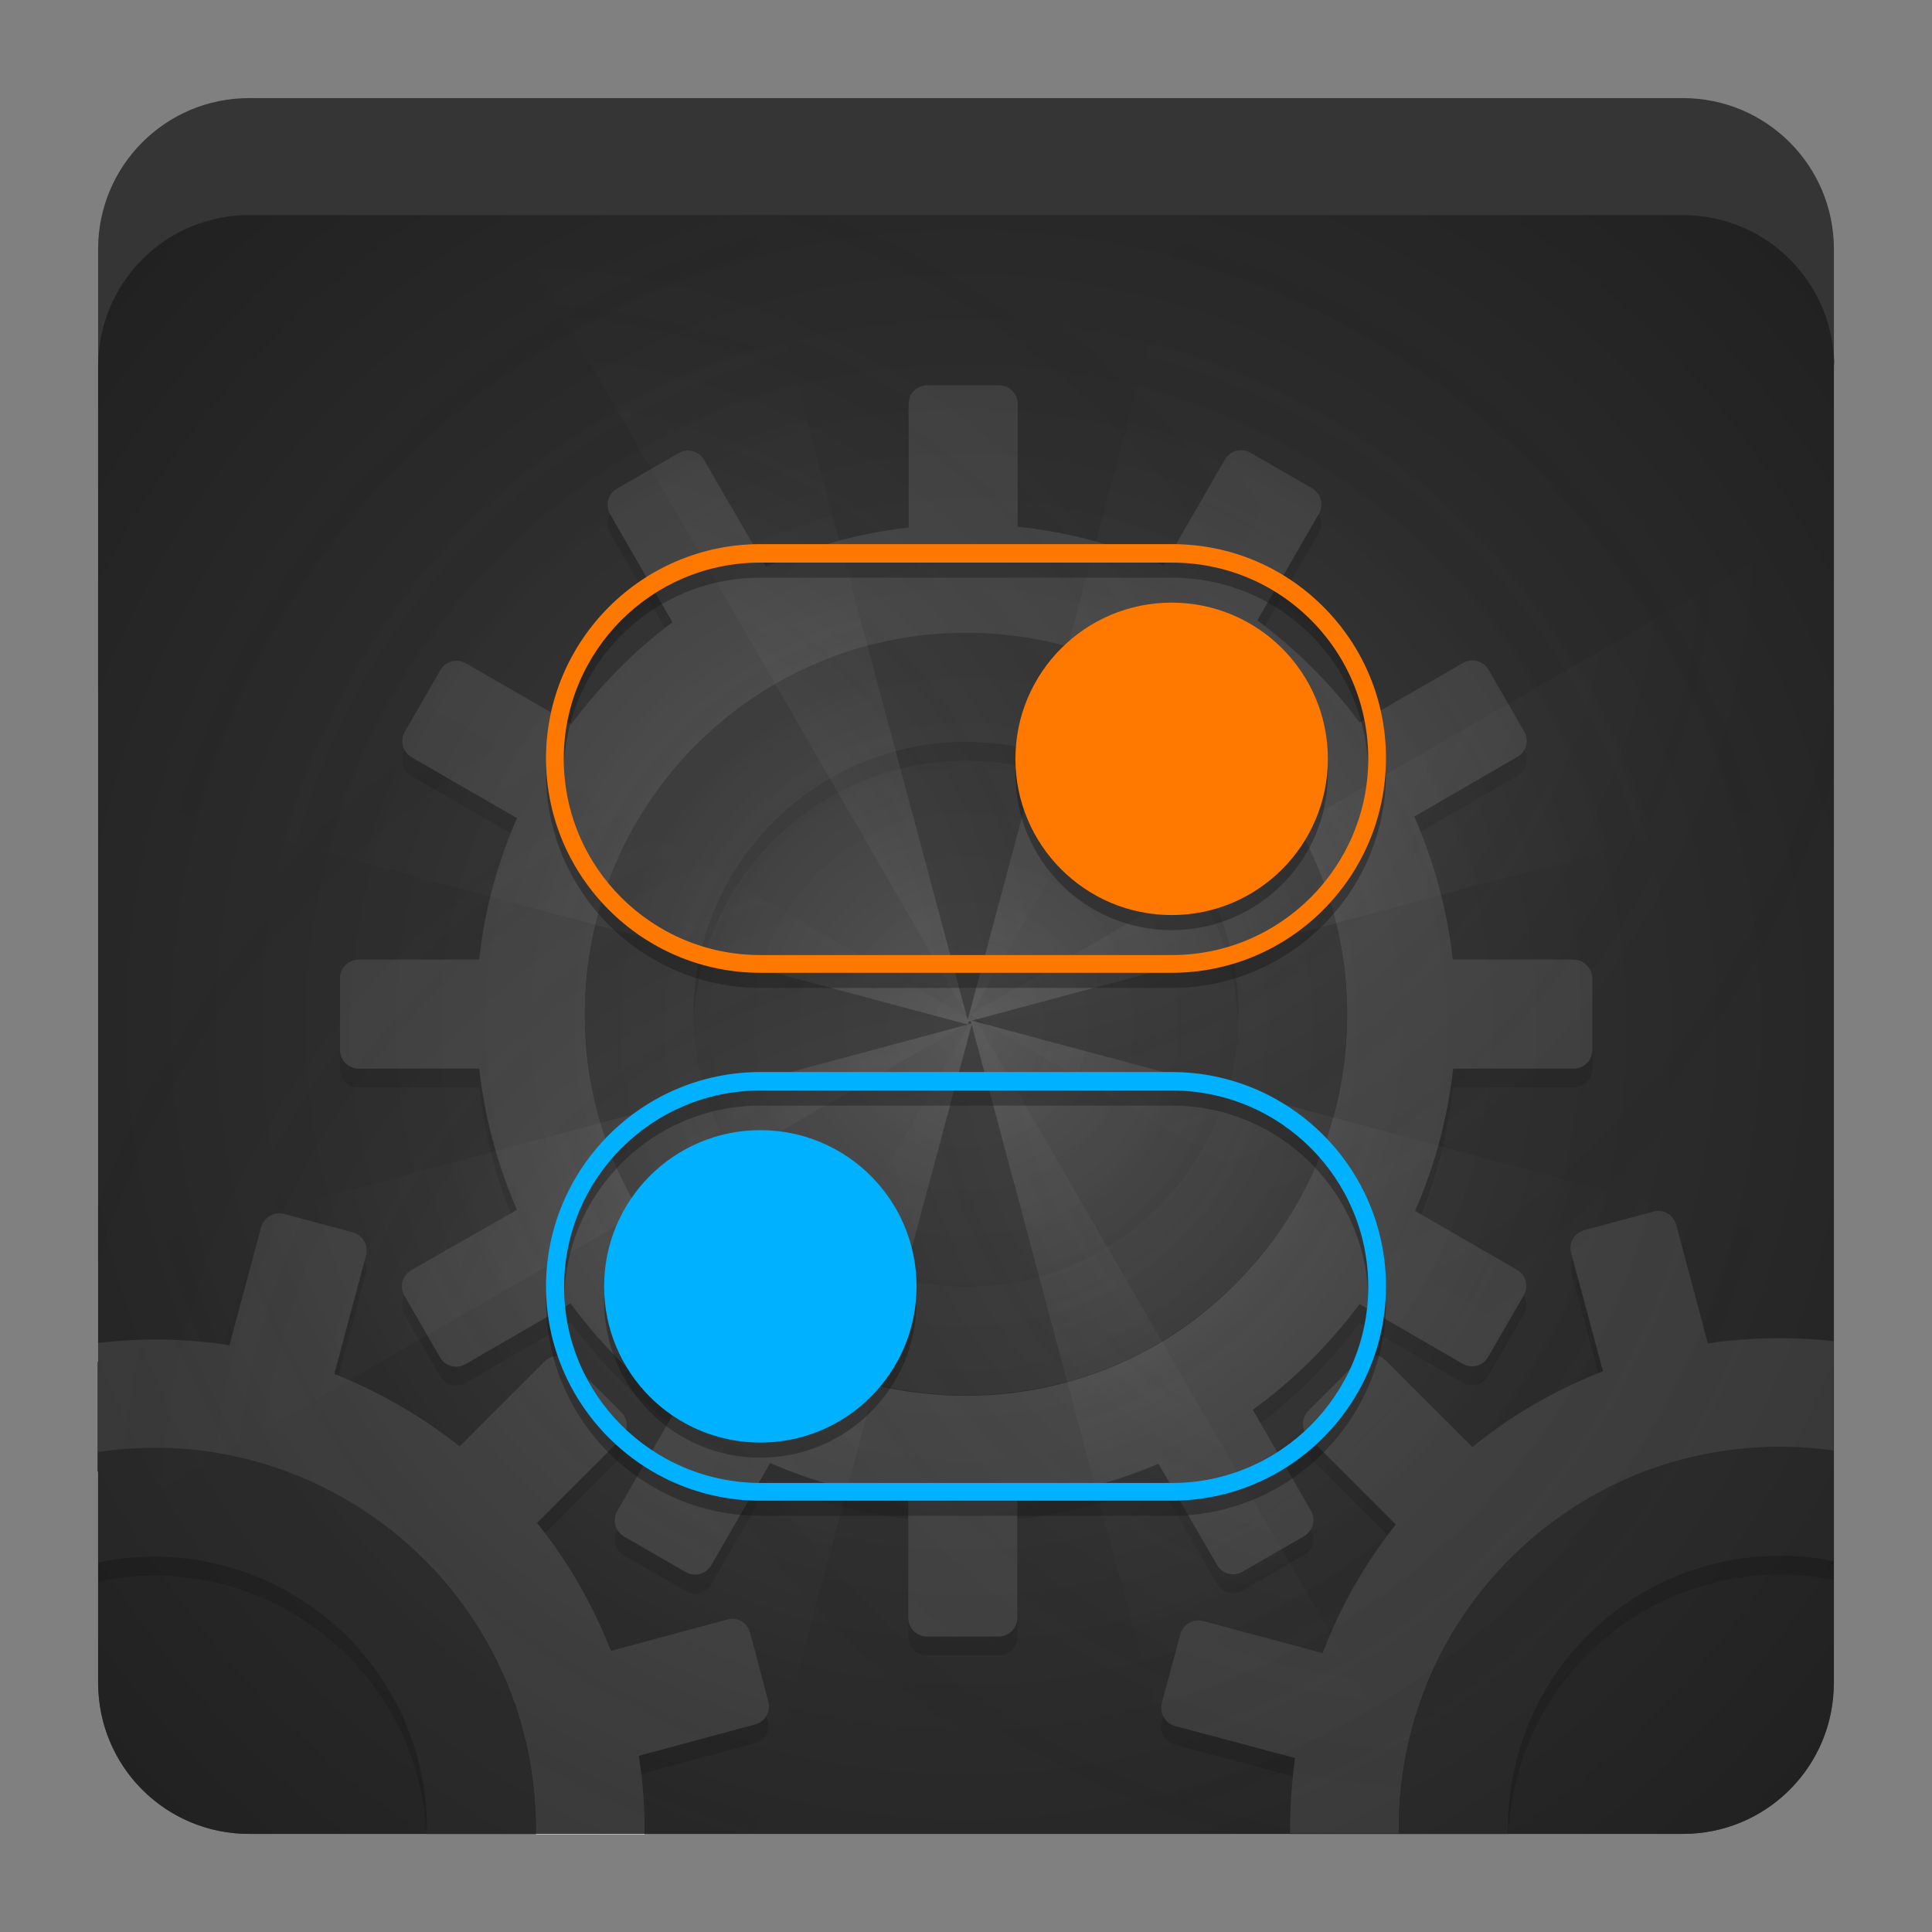 <?xml version="1.0" encoding="utf-8"?>
<!-- Generator: Adobe Illustrator 18.0.0, SVG Export Plug-In . SVG Version: 6.00 Build 0)  -->
<!DOCTYPE svg PUBLIC "-//W3C//DTD SVG 1.1//EN" "http://www.w3.org/Graphics/SVG/1.1/DTD/svg11.dtd">
<svg version="1.1" id="Layer_1" xmlns="http://www.w3.org/2000/svg" xmlns:xlink="http://www.w3.org/1999/xlink" x="0px" y="0px"
	 viewBox="0 0 512 512" enable-background="new 0 0 512 512" xml:space="preserve">
<rect x="0" y="0" width="512" height="512" fill="#808080" stroke="none"/>
<g>
	<path fill="#353535" d="M446,486H66c-22.1,0-40-17.9-40-40V66c0-22.1,17.9-40,40-40h380c22.1,0,40,17.9,40,40v380
		C486,468.1,468.1,486,446,486z"/>
	<g>
		<g>
			<g>
				<path d="M53.3,389.6c9.5,1.2,18.9,3.7,27.8,7.6c3.5,1.5,7,3.3,10.4,5.2c3.4,2,6.7,4.1,9.8,6.4c7.8,5.8,14.7,12.6,20.5,20.3
					c4.8,6.4,8.9,13.4,12.1,20.9c1.9,4.4,3.5,9,4.7,13.7c1.3,4.7,2.2,9.5,2.7,14.2c0.3,2.7,0.5,5.4,0.6,8.1h28.8
					c-0.1-5.2-0.6-10.4-1.5-15.7l30.8-8.3c2.7-0.7,4.3-3.5,3.5-6.1l-4.8-18.2c-0.7-2.7-3.5-4.3-6.1-3.5l-30.8,8.3
					c-4.9-12.5-11.5-23.9-19.6-33.9l22.3-22.3c2-2,2-5.1,0-7.1l-13.3-13.3c-2-2-5.1-2-7.1,0l-22.4,22.4c-10.1-8-21.2-14.4-33.2-19.2
					l8.4-31.4c0.7-2.7-0.9-5.4-3.5-6.1l-18.2-4.9c-2.7-0.7-5.4,0.9-6.1,3.5l-8.4,31.3c-11.3-1.8-23-2-34.8-0.6V390
					c0.8-0.1,1.6-0.2,2.3-0.3C36.6,388.6,45,388.6,53.3,389.6z"/>
				<path d="M110.7,471c1.3,5,2.1,10,2.4,15h28.9c-0.3-7.4-1.4-15-3.4-22.4c-13.4-50.2-62.4-81.4-112.5-73.8v29.3
					C63.2,411.2,100.7,433.8,110.7,471z"/>
			</g>
			<g>
				<path d="M452.6,361l-8.4-31.4c-0.7-2.7-3.5-4.3-6.1-3.5l-18.2,4.9c-2.7,0.7-4.3,3.5-3.5,6.1l8.4,31.3
					c-12.3,4.8-24,11.4-34.6,20.1l-23-23c-2-2-5.1-2-7.1,0l-13.3,13.3c-2,2-2,5.1,0,7.1l23.1,23.1c-8.3,10.5-14.8,22-19.4,34.1
					l-31.6-8.5c-2.7-0.7-5.4,0.9-6.1,3.5l-4.9,18.2c-0.7,2.7,0.9,5.4,3.5,6.1l31.8,8.5c-0.7,5-1.1,10-1.3,15.1h28.8
					c0.1-2.5,0.3-4.9,0.5-7.4c1-9.7,3.5-19.1,7.1-28c3.1-7.4,7.1-14.5,11.9-21c3-4,6.3-7.9,9.9-11.5c3.3-3.3,6.7-6.3,10.3-9
					c6.7-5.1,13.9-9.3,21.6-12.6c8.8-3.8,18.2-6.2,27.9-7.3c3.8-0.4,7.7-0.7,11.6-0.7c3.9,0,7.8,0.2,11.7,0.7
					c0.9,0.1,1.7,0.2,2.6,0.3v-29.1C474.8,359.2,463.6,359.4,452.6,361z"/>
				<path d="M400.3,418c-18.8,18.8-28.7,43.3-29.6,68h29c0.9-17.3,7.9-34.4,21-47.6c17.7-17.7,42.4-24.3,65.2-19.7v-29.3
					C455.5,385.1,423.6,394.6,400.3,418z"/>
			</g>
			<g>
				<path d="M416.9,259.3H385c-1.5-13.3-5-26.1-10.2-37.9l27.3-15.8c2.4-1.4,3.2-4.4,1.8-6.8l-9.4-16.3c-1.4-2.4-4.4-3.2-6.8-1.8
					l-27.4,15.8c-7.6-10.3-16.8-19.5-27.1-27.1l16.3-28.2c1.4-2.4,0.6-5.4-1.8-6.8l-16.3-9.4c-2.4-1.4-5.4-0.6-6.8,1.8l-16.2,28.1
					c-12-5.3-25-8.9-38.7-10.3v-32.5c0-2.8-2.2-5-5-5h-18.9c-2.8,0-5,2.2-5,5v32.7c-13.3,1.5-26,5.1-37.8,10.4l-16.4-28.3
					c-1.4-2.4-4.4-3.2-6.8-1.8l-16.3,9.4c-2.4,1.4-3.2,4.4-1.8,6.8l16.5,28.6c-10.2,7.6-19.2,16.8-26.8,27l-27.9-16.1
					c-2.4-1.4-5.4-0.6-6.8,1.8l-9.4,16.3c-1.4,2.4-0.6,5.4,1.8,6.8l27.9,16.1c-5.1,11.7-8.6,24.3-10,37.5H95.1c-2.8,0-5,2.2-5,5
					v18.9c0,2.8,2.2,5,5,5H127c1.5,13.2,4.9,25.7,10,37.4l-28,16c-2.4,1.4-3.2,4.4-1.8,6.8l9.4,16.3c1.4,2.4,4.4,3.2,6.8,1.8
					l27.8-16.1c7.8,10.7,17.3,20.1,28,28l-15.6,27c-1.4,2.4-0.6,5.4,1.8,6.8l16.3,9.4c2.4,1.4,5.4,0.6,6.8-1.8l15.6-27.1
					c11.4,5,23.7,8.3,36.6,9.8v31.2c0,2.8,2.2,5,5,5h18.9c2.8,0,5-2.2,5-5v-31.1c13.2-1.4,25.7-4.7,37.4-9.7l15.5,26.8
					c1.4,2.4,4.4,3.2,6.8,1.8l16.3-9.4c2.4-1.4,3.2-4.4,1.8-6.8L332,378.6c10.8-7.8,20.3-17.3,28.3-28l27.3,15.8
					c2.4,1.4,5.4,0.6,6.8-1.8l9.4-16.3c1.4-2.4,0.6-5.4-1.8-6.8l-27-15.6c5.2-11.8,8.6-24.4,10.1-37.7H417c2.8,0,5-2.2,5-5v-18.9
					C421.9,261.5,419.7,259.3,416.9,259.3z M356,288.2c-1.1,8-3.2,15.8-6.2,23.2c-3.6,8.9-8.4,17.3-14.5,25c-2.4,3.1-5.1,6-7.9,8.9
					c-3.1,3.1-6.3,5.9-9.7,8.6c-7.7,6-16.2,10.7-25.1,14.2c-7.3,2.8-15,4.8-22.9,5.9c-4.5,0.6-9.1,0.9-13.7,0.9
					c-5.1,0-10.2-0.4-15.2-1.1c-7.6-1.1-15-3.1-22-5.9c-8.9-3.5-17.4-8.4-25-14.4c-3.2-2.5-6.3-5.2-9.2-8.2c-2.9-2.9-5.6-6-8.1-9.1
					c-6-7.7-10.9-16.1-14.4-25c-2.9-7.3-4.9-15-6.1-22.8c-0.7-4.7-1-9.6-1-14.4c0-4.9,0.3-9.7,1-14.4c1.1-7.9,3.2-15.6,6.1-23
					c3.6-8.9,8.4-17.3,14.4-25c2.5-3.1,5.1-6.1,8-9c2.6-2.6,5.3-5,8.2-7.3c7.6-6.1,15.9-11.1,24.8-14.7c7.4-3.1,15.2-5.2,23.3-6.4
					c5-0.7,10-1.1,15.2-1.1c4.6,0,9.2,0.3,13.7,0.9c8.3,1.1,16.4,3.3,24.1,6.4c8.9,3.6,17.3,8.5,24.9,14.6c3,2.4,5.9,5,8.7,7.7
					c2.8,2.8,5.4,5.7,7.8,8.7c6.1,7.6,10.9,16,14.5,24.9c3,7.5,5.1,15.3,6.3,23.3c0.7,4.7,1,9.6,1,14.4
					C357,278.6,356.7,283.4,356,288.2z"/>
				<path d="M256,201.6c39.8,0,72.2,32.4,72.2,72.2S295.8,346,256,346s-72.2-32.4-72.2-72.2S216.2,201.6,256,201.6 M256,172.7
					c-55.8,0-101,45.2-101,101s45.2,101,101,101s101-45.2,101-101S311.8,172.7,256,172.7L256,172.7z"/>
			</g>
		</g>
		<g>
			<g>
				<path fill="#FFFFFF" d="M198.8,432.7c-0.7-2.7-3.5-4.3-6.1-3.5l-30.8,8.3c-4.9-12.5-11.5-23.9-19.6-33.9l22.3-22.3
					c2-2,2-5.1,0-7.1l-13.3-13.3c-2-2-5.1-2-7.1,0l-22.4,22.4c-10.1-8-21.2-14.4-33.2-19.2l8.4-31.4c0.7-2.7-0.9-5.4-3.5-6.1
					l-18.2-4.9c-2.7-0.7-5.4,0.9-6.1,3.5l-8.4,31.3c-11.3-1.8-23-2-34.8-0.6V385c0.8-0.1,1.6-0.2,2.3-0.3c8.3-1.1,16.7-1.1,25-0.1
					c9.5,1.2,18.9,3.7,27.8,7.6c3.5,1.5,7,3.3,10.4,5.2c3.4,2,6.7,4.1,9.8,6.4c7.8,5.8,14.7,12.6,20.5,20.3
					c4.8,6.4,8.9,13.4,12.1,20.9c1.9,4.4,3.5,9,4.7,13.7c1.3,4.7,2.2,9.5,2.7,14.2c0.5,4.4,0.8,8.8,0.7,13.2h28.8
					c0.1-6.9-0.4-13.8-1.5-20.8l30.8-8.3c2.7-0.7,4.3-3.5,3.5-6.1L198.8,432.7z"/>
				<path fill="#515151" d="M26,384.8v29.3c37.2-7.9,74.7,14.7,84.7,51.9c1.8,6.7,2.6,13.4,2.4,20H142c0.1-9-1-18.3-3.5-27.4
					C125.1,408.4,76.1,377.2,26,384.8z"/>
			</g>
			<g>
				<path fill="#FFFFFF" d="M370.7,484.5c0-3.7,0.2-7.3,0.6-10.9c1-9.7,3.5-19.1,7.1-28c3.1-7.4,7.1-14.5,11.9-21
					c3-4,6.3-7.9,9.9-11.5c3.3-3.3,6.7-6.3,10.3-9c6.7-5.1,13.9-9.3,21.6-12.6c8.8-3.8,18.2-6.2,27.9-7.3c3.8-0.4,7.7-0.7,11.6-0.7
					s7.8,0.2,11.7,0.7c0.9,0.1,1.7,0.2,2.6,0.3v-29.1c-11.1-1.2-22.3-1-33.3,0.6l-8.4-31.4c-0.7-2.7-3.5-4.3-6.1-3.5l-18.2,4.9
					c-2.7,0.7-4.3,3.5-3.5,6.1l8.4,31.3c-12.3,4.8-24,11.4-34.6,20.1l-23-23c-2-2-5.1-2-7.1,0l-13.3,13.3c-2,2-2,5.1,0,7.1
					l23.1,23.1c-8.3,10.5-14.8,22-19.4,34.1l-31.6-8.5c-2.7-0.7-5.4,0.9-6.1,3.5l-4.9,18.2c-0.7,2.7,0.9,5.4,3.5,6.1l31.8,8.5
					c-0.9,6.6-1.4,13.3-1.3,20h28.9C370.7,485.5,370.7,485,370.7,484.5z"/>
				<path fill="#515151" d="M420.7,433.4c17.7-17.7,42.4-24.3,65.2-19.7v-29.3c-30.4-4.3-62.3,5.2-85.6,28.6
					c-20.1,20.1-30,46.6-29.6,73h28.9C399.3,467,406.3,447.9,420.7,433.4z"/>
			</g>
			<g>
				<path fill="#FFFFFF" d="M416.9,254.3H385c-1.5-13.3-5-26.1-10.2-37.9l27.3-15.8c2.4-1.4,3.2-4.4,1.8-6.8l-9.4-16.3
					c-1.4-2.4-4.4-3.2-6.8-1.8l-27.4,15.8c-7.6-10.3-16.8-19.5-27.1-27.1l16.3-28.2c1.4-2.4,0.6-5.4-1.8-6.8l-16.3-9.4
					c-2.4-1.4-5.4-0.6-6.8,1.8l-16.2,28.1c-12-5.3-25-8.9-38.7-10.3v-32.5c0-2.8-2.2-5-5-5h-18.9c-2.8,0-5,2.2-5,5v32.7
					c-13.3,1.5-26,5.1-37.8,10.4l-16.4-28.3c-1.4-2.4-4.4-3.2-6.8-1.8l-16.3,9.4c-2.4,1.4-3.2,4.4-1.8,6.8l16.5,28.6
					c-10.2,7.6-19.2,16.8-26.8,27l-27.9-16.1c-2.4-1.4-5.4-0.6-6.8,1.8l-9.4,16.3c-1.4,2.4-0.6,5.4,1.8,6.8l27.9,16.1
					c-5.1,11.7-8.6,24.3-10,37.5H95.1c-2.8,0-5,2.2-5,5v18.9c0,2.8,2.2,5,5,5H127c1.5,13.2,4.9,25.7,10,37.4l-28,16
					c-2.4,1.4-3.2,4.4-1.8,6.8l9.4,16.3c1.4,2.4,4.4,3.2,6.8,1.8l27.8-16.1c7.8,10.7,17.3,20.1,28,28l-15.6,27
					c-1.4,2.4-0.6,5.4,1.8,6.8l16.3,9.4c2.4,1.4,5.4,0.6,6.8-1.8l15.6-27.1c11.4,5,23.7,8.3,36.6,9.8v31.2c0,2.8,2.2,5,5,5h18.9
					c2.8,0,5-2.2,5-5v-31.1c13.2-1.4,25.7-4.7,37.4-9.7l15.5,26.8c1.4,2.4,4.4,3.2,6.8,1.8l16.3-9.4c2.4-1.4,3.2-4.4,1.8-6.8
					L332,373.6c10.8-7.8,20.3-17.3,28.3-28l27.3,15.8c2.4,1.4,5.4,0.6,6.8-1.8l9.4-16.3c1.4-2.4,0.6-5.4-1.8-6.8l-27-15.6
					c5.2-11.8,8.6-24.4,10.1-37.7H417c2.8,0,5-2.2,5-5v-18.9C421.9,256.5,419.7,254.3,416.9,254.3z M356,283.2
					c-1.1,8-3.2,15.8-6.2,23.2c-3.6,8.9-8.4,17.3-14.5,25c-2.4,3.1-5.1,6-7.9,8.9c-3.1,3.1-6.3,5.9-9.7,8.6
					c-7.7,6-16.2,10.7-25.1,14.2c-7.3,2.8-15,4.8-22.9,5.9c-4.5,0.6-9.1,0.9-13.7,0.9c-5.1,0-10.2-0.4-15.2-1.1
					c-7.6-1.1-15-3.1-22-5.9c-8.9-3.5-17.4-8.4-25-14.4c-3.2-2.5-6.3-5.2-9.2-8.2c-2.9-2.9-5.6-6-8.1-9.1c-6-7.7-10.9-16.1-14.4-25
					c-2.9-7.3-4.9-15-6.1-22.8c-0.7-4.7-1-9.6-1-14.4c0-4.9,0.3-9.7,1-14.4c1.1-7.9,3.2-15.6,6.1-23c3.6-8.9,8.4-17.3,14.4-25
					c2.5-3.1,5.1-6.1,8-9c2.6-2.6,5.3-5,8.2-7.3c7.6-6.1,15.9-11.1,24.8-14.7c7.4-3.1,15.2-5.2,23.3-6.4c5-0.7,10-1.1,15.2-1.1
					c4.6,0,9.2,0.3,13.7,0.9c8.3,1.1,16.4,3.3,24.1,6.4c8.9,3.6,17.3,8.5,24.9,14.6c3,2.4,5.9,5,8.7,7.7c2.8,2.8,5.4,5.7,7.8,8.7
					c6.1,7.6,10.9,16,14.5,24.9c3,7.5,5.1,15.3,6.3,23.3c0.7,4.7,1,9.6,1,14.4C357,273.6,356.7,278.4,356,283.2z"/>
				<path fill="#515151" d="M256,196.6c39.8,0,72.2,32.4,72.2,72.2S295.8,341,256,341s-72.2-32.4-72.2-72.2S216.2,196.6,256,196.6
					 M256,167.7c-55.8,0-101,45.2-101,101s45.2,101,101,101s101-45.2,101-101S311.8,167.7,256,167.7L256,167.7z"/>
			</g>
		</g>
		
			<radialGradient id="SVGID_1_" cx="256.038" cy="240.5" r="300.986" gradientTransform="matrix(1 0 0 -1 0 512)" gradientUnits="userSpaceOnUse">
			<stop  offset="5.102041e-03" style="stop-color:#3B3B3B"/>
			<stop  offset="1" style="stop-color:#1F1F1F"/>
		</radialGradient>
		<path opacity="0.9" fill="url(#SVGID_1_)" d="M486,94.6L486,94.6c-1.3-21-18.7-37.6-40-37.6H66c-21.3,0-38.6,16.6-39.9,37.5v0.1
			c0,0.8-0.1,1.6-0.1,2.4v349c0,0.7,0,1.4,0.1,2.1c0,0,0,0,0,0.1C27.2,469.3,44.6,486,66,486h380c21.4,0,38.8-16.7,39.9-37.8
			c0,0,0,0,0-0.1c0-0.7,0.1-1.4,0.1-2.1V97C486.1,96.2,486.1,95.4,486,94.6z"/>
		<g opacity="0.3">
			<g>
				
					<radialGradient id="SVGID_2_" cx="256.561" cy="240.811" r="236.516" gradientTransform="matrix(1 0 0 -1 0 512)" gradientUnits="userSpaceOnUse">
					<stop  offset="0" style="stop-color:#FFFFFF;stop-opacity:0.5"/>
					<stop  offset="1" style="stop-color:#000000;stop-opacity:0"/>
				</radialGradient>
				<path fill="url(#SVGID_2_)" d="M485.9,448.2c0,0,0,0,0-0.1c0-0.7,0.1-1.4,0.1-2.1V331.7l-228.8-61.3L314.9,486h131
					C467.4,486,484.8,469.3,485.9,448.2z"/>
				
					<radialGradient id="SVGID_3_" cx="258.364" cy="238.689" r="240.447" gradientTransform="matrix(1 0 0 -1 0 512)" gradientUnits="userSpaceOnUse">
					<stop  offset="0" style="stop-color:#FFFFFF;stop-opacity:0.5"/>
					<stop  offset="1" style="stop-color:#000000;stop-opacity:0"/>
				</radialGradient>
				<path fill="url(#SVGID_3_)" d="M26.1,94.5L26.1,94.5c0,0.9-0.1,1.7-0.1,2.5v112.8l230.8,61.8L199.3,57H66
					C44.7,57,27.4,73.6,26.1,94.5z"/>
			</g>
			<g>
				
					<radialGradient id="SVGID_4_" cx="258.188" cy="241.099" r="234.782" gradientTransform="matrix(1 0 0 -1 0 512)" gradientUnits="userSpaceOnUse">
					<stop  offset="0" style="stop-color:#FFFFFF;stop-opacity:0.5"/>
					<stop  offset="1" style="stop-color:#000000;stop-opacity:0"/>
				</radialGradient>
				<path fill="url(#SVGID_4_)" d="M486,97c0.1-0.8,0.1-1.6,0-2.4c-1.3-21-18.7-37.6-40-37.6H313.6l-57.3,213.8L486,209.3V97z"/>
				
					<radialGradient id="SVGID_5_" cx="258.774" cy="241.401" r="244.663" gradientTransform="matrix(1 0 0 -1 0 512)" gradientUnits="userSpaceOnUse">
					<stop  offset="0" style="stop-color:#FFFFFF;stop-opacity:0.5"/>
					<stop  offset="1" style="stop-color:#000000;stop-opacity:0"/>
				</radialGradient>
				<path fill="url(#SVGID_5_)" d="M26,446c0,0.7,0,1.4,0.1,2.1c0,0,0,0,0,0.1C27.2,469.3,44.6,486,66,486h134l57.6-214.8L26,333.3
					V446z"/>
			</g>
		</g>
		<g opacity="0.3">
			<g>
				
					<radialGradient id="SVGID_6_" cx="256.415" cy="374.281" r="262.924" gradientTransform="matrix(1 0 0 -1 0 512)" gradientUnits="userSpaceOnUse">
					<stop  offset="0" style="stop-color:#FFFFFF;stop-opacity:0.5"/>
					<stop  offset="1" style="stop-color:#000000;stop-opacity:0"/>
				</radialGradient>
				<polygon fill="url(#SVGID_6_)" points="486,401.1 486,136.7 257,268.9 				"/>
				
					<radialGradient id="SVGID_7_" cx="259.389" cy="105.664" r="273.854" gradientTransform="matrix(1 0 0 -1 0 512)" gradientUnits="userSpaceOnUse">
					<stop  offset="0" style="stop-color:#FFFFFF;stop-opacity:0.5"/>
					<stop  offset="1" style="stop-color:#000000;stop-opacity:0"/>
				</radialGradient>
				<polygon fill="url(#SVGID_7_)" points="26,404.2 257.8,270.4 26,136.5 				"/>
			</g>
			<g>
				
					<radialGradient id="SVGID_8_" cx="135.644" cy="241.869" r="251.433" gradientTransform="matrix(1 0 0 -1 0 512)" gradientUnits="userSpaceOnUse">
					<stop  offset="0" style="stop-color:#FFFFFF;stop-opacity:0.5"/>
					<stop  offset="1" style="stop-color:#000000;stop-opacity:0"/>
				</radialGradient>
				<polygon fill="url(#SVGID_8_)" points="256.7,270 379.7,57 133.7,57 				"/>
				
					<radialGradient id="SVGID_9_" cx="384.556" cy="243.34" r="246.866" gradientTransform="matrix(1 0 0 -1 0 512)" gradientUnits="userSpaceOnUse">
					<stop  offset="0" style="stop-color:#FFFFFF;stop-opacity:0.5"/>
					<stop  offset="1" style="stop-color:#000000;stop-opacity:0"/>
				</radialGradient>
				<polygon fill="url(#SVGID_9_)" points="258.1,269.3 133,486 383.3,486 				"/>
			</g>
		</g>
	</g>
</g>
<g opacity="0.4">
	<g>
		<radialGradient id="SVGID_10_" cx="256" cy="205.079" r="88.336" gradientUnits="userSpaceOnUse">
			<stop  offset="5.102041e-03" style="stop-color:#262626"/>
			<stop  offset="1" style="stop-color:#141414"/>
		</radialGradient>
		<path fill="url(#SVGID_10_)" d="M310.5,261.8H201.5c-31.3,0-56.8-25.5-56.8-56.8s25.5-56.8,56.8-56.8h109.1
			c15.2,0,29.4,5.9,40.1,16.6c10.7,10.7,16.6,25,16.6,40.1C367.3,236.4,341.8,261.8,310.5,261.8z M201.5,257.1l109.1,0
			c28.7,0,52-23.4,52-52c0-13.9-5.4-27-15.2-36.8c-9.8-9.8-22.9-15.2-36.8-15.2H201.4c-28.7,0-52,23.4-52,52
			C149.4,233.8,172.7,257.1,201.5,257.1L201.5,257.1z"/>
		<radialGradient id="SVGID_11_" cx="310.532" cy="205.079" r="41.44" gradientUnits="userSpaceOnUse">
			<stop  offset="5.102041e-03" style="stop-color:#262626"/>
			<stop  offset="1" style="stop-color:#141414"/>
		</radialGradient>
		<circle fill="url(#SVGID_11_)" cx="310.5" cy="205.1" r="41.4"/>
	</g>
	<g>
		<radialGradient id="SVGID_12_" cx="256" cy="344.92" r="88.337" gradientUnits="userSpaceOnUse">
			<stop  offset="5.102041e-03" style="stop-color:#262626"/>
			<stop  offset="1" style="stop-color:#141414"/>
		</radialGradient>
		<path fill="url(#SVGID_12_)" d="M310.5,401.7H201.5c-31.3,0-56.8-25.5-56.8-56.8s25.5-56.8,56.8-56.8h109.2
			c31.2,0.1,56.6,25.5,56.6,56.8C367.3,376.2,341.8,401.7,310.5,401.7z M201.5,397l109.1,0c28.7,0,52-23.4,52-52
			c0-28.7-23.3-52-52-52H201.5c-28.7,0-52,23.3-52,52C149.4,373.6,172.7,396.9,201.5,397L201.5,397z"/>
		<radialGradient id="SVGID_13_" cx="201.468" cy="344.92" r="41.44" gradientUnits="userSpaceOnUse">
			<stop  offset="5.102041e-03" style="stop-color:#262626"/>
			<stop  offset="1" style="stop-color:#141414"/>
		</radialGradient>
		<circle fill="url(#SVGID_13_)" cx="201.5" cy="344.9" r="41.4"/>
	</g>
</g>
<g>
	<g>
		<path fill="#FF7900" d="M310.5,257.8H201.5c-31.3,0-56.8-25.5-56.8-56.8s25.5-56.8,56.8-56.8h109.1c15.2,0,29.4,5.9,40.1,16.6
			c10.7,10.7,16.6,25,16.6,40.1C367.3,232.4,341.8,257.8,310.5,257.8z M201.5,253.1l109.1,0c28.7,0,52-23.4,52-52
			c0-13.9-5.4-27-15.2-36.8c-9.8-9.8-22.9-15.2-36.8-15.2H201.4c-28.7,0-52,23.4-52,52C149.4,229.8,172.7,253.1,201.5,253.1
			L201.5,253.1z"/>
		<circle fill="#FF7900" cx="310.5" cy="201.1" r="41.4"/>
	</g>
	<g>
		<path fill="#00B1FF" d="M310.5,397.7H201.5c-31.3,0-56.8-25.5-56.8-56.8s25.5-56.8,56.8-56.8h109.2c31.2,0.1,56.6,25.5,56.6,56.8
			C367.3,372.2,341.8,397.7,310.5,397.7z M201.5,393l109.1,0c28.7,0,52-23.4,52-52c0-28.7-23.3-52-52-52H201.5
			c-28.7,0-52,23.3-52,52C149.4,369.6,172.7,392.9,201.5,393L201.5,393z"/>
		<circle fill="#00B1FF" cx="201.5" cy="340.9" r="41.4"/>
	</g>
</g>
</svg>
